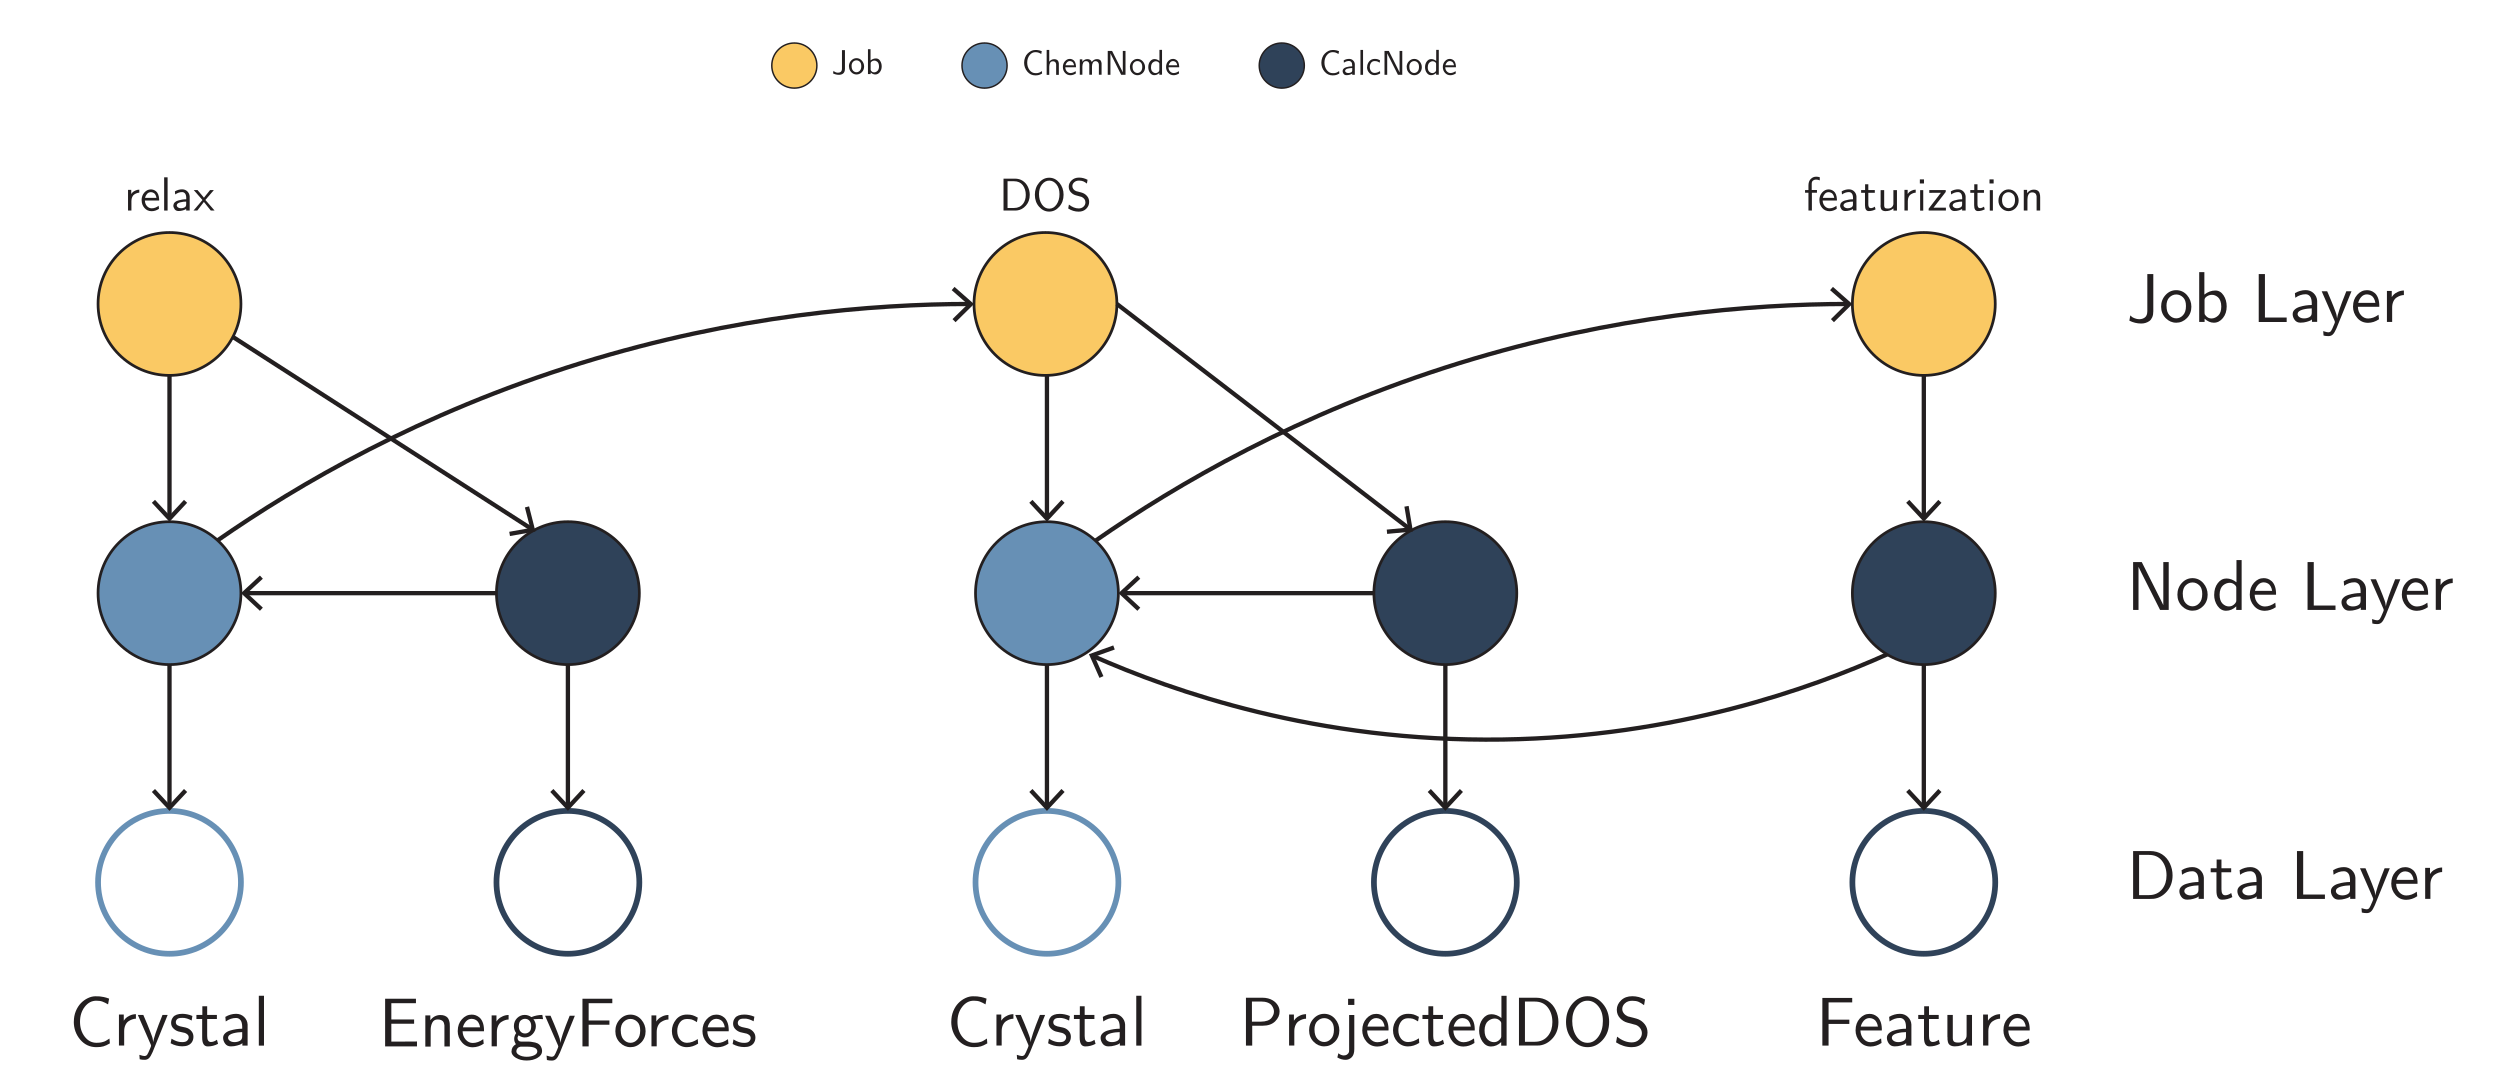 <?xml version="1.0" encoding="UTF-8"?><svg id="Layer_1" xmlns="http://www.w3.org/2000/svg" viewBox="0 0 434.67 188.18"><defs><style>.cls-1{fill:#231f20;}.cls-2,.cls-3,.cls-4,.cls-5,.cls-6,.cls-7,.cls-8{stroke:#231f20;}.cls-2,.cls-3,.cls-4,.cls-5,.cls-6,.cls-7,.cls-8,.cls-9,.cls-10{stroke-miterlimit:10;}.cls-2,.cls-3,.cls-5{stroke-width:.48px;}.cls-2,.cls-4{fill:#2f4259;}.cls-3,.cls-7{fill:#6790b5;}.cls-4,.cls-7{stroke-width:.26px;}.cls-5,.cls-8{fill:#fac964;}.cls-6{stroke-width:.75px;}.cls-6,.cls-9,.cls-10{fill:none;}.cls-8{stroke-width:.26px;}.cls-9{stroke:#6790b5;}.cls-10{stroke:#2f4259;}</style></defs><circle class="cls-5" cx="29.47" cy="52.85" r="12.42"/><circle class="cls-5" cx="181.77" cy="52.85" r="12.42"/><circle class="cls-5" cx="334.49" cy="52.85" r="12.42"/><circle class="cls-3" cx="29.47" cy="103.13" r="12.42"/><circle class="cls-9" cx="29.47" cy="153.41" r="12.42"/><circle class="cls-10" cx="98.74" cy="153.41" r="12.42"/><circle class="cls-9" cx="182.03" cy="153.41" r="12.42"/><circle class="cls-10" cx="251.3" cy="153.41" r="12.42"/><circle class="cls-2" cx="98.74" cy="103.13" r="12.42"/><path class="cls-1" d="m22.26,36.61v-3.6h.56v.72c.06-.1.14-.2.23-.29s.24-.19.46-.3c.22-.11.45-.16.71-.17v.53c-.14,0-.28.03-.42.08-.14.05-.29.12-.44.22-.15.1-.28.25-.37.45s-.14.44-.14.71v1.65h-.6Z"/><path class="cls-1" d="m24.62,34.8c0-.53.16-.97.48-1.33.32-.36.7-.54,1.13-.54.16,0,.31.03.46.08s.29.13.44.25.27.29.37.53.15.51.17.84v.23h-2.48c.02.4.14.73.37.98s.5.38.82.38c.41,0,.81-.15,1.21-.44l.05.53c-.41.27-.83.41-1.27.41-.51,0-.93-.19-1.25-.56-.33-.38-.49-.82-.49-1.33Zm.6-.4h1.98c-.03-.21-.09-.38-.17-.53-.08-.14-.18-.25-.28-.31-.1-.06-.2-.1-.28-.12-.08-.02-.16-.03-.24-.03-.27,0-.49.1-.67.31s-.29.43-.34.67Z"/><path class="cls-1" d="m28.54,36.61v-5.78h.6v5.78h-.6Z"/><path class="cls-1" d="m30.16,35.71c0-.2.07-.37.22-.52.15-.15.34-.26.59-.33s.48-.12.71-.16.46-.05.7-.05v-.27c-.01-.34-.08-.59-.21-.74-.13-.16-.3-.24-.51-.24-.41,0-.81.14-1.2.41l-.05-.54c.4-.23.82-.35,1.25-.35.37,0,.68.12.92.36s.38.54.4.88v2.44h-.61v-.28s-.07.06-.15.1c-.08.05-.23.1-.45.17s-.47.1-.73.1c-.3,0-.53-.11-.68-.32-.15-.22-.23-.44-.23-.67Zm.57-.02c0,.15.07.27.21.37.14.1.32.15.53.15.23,0,.44-.05.62-.15.18-.1.28-.26.28-.5v-.51c-.16,0-.33.01-.5.03-.17.02-.35.05-.53.1-.18.04-.33.11-.44.2s-.17.2-.17.31Z"/><path class="cls-1" d="m33.64,36.61l1.55-1.82v-.02l-1.5-1.72h.66l1.11,1.32h0l1.06-1.32h.66l-1.47,1.72h0s1.6,1.84,1.6,1.84h-.66l-1.2-1.5-1.15,1.5h-.66Z"/><path class="cls-1" d="m174.48,36.61v-5.55h1.96c.53,0,.99.12,1.38.38.39.26.69.6.9,1.04s.32.91.32,1.4c0,.74-.22,1.36-.66,1.86-.44.5-.95.78-1.54.85-.09.01-.21.02-.39.02h-1.98Zm.7-.45h1.14c.67,0,1.19-.25,1.56-.73.31-.41.47-.93.47-1.54,0-.68-.18-1.24-.53-1.7-.36-.45-.85-.68-1.5-.68h-1.14v4.66Z"/><path class="cls-1" d="m179.93,33.86c0-.83.25-1.53.74-2.1.49-.58,1.08-.86,1.76-.86s1.26.29,1.75.86c.49.58.74,1.28.74,2.1s-.25,1.54-.75,2.09c-.5.56-1.08.84-1.75.84s-1.26-.28-1.75-.84c-.5-.56-.74-1.26-.74-2.09Zm1.25-1.81c-.35.43-.53,1-.53,1.7s.17,1.3.5,1.79c.33.49.76.74,1.28.74s.93-.24,1.27-.73c.34-.49.51-1.09.51-1.8s-.18-1.27-.53-1.7-.77-.65-1.25-.65-.9.22-1.25.65Z"/><path class="cls-1" d="m185.73,36.24l.12-.67c.56.44,1.12.67,1.7.67.35,0,.63-.11.85-.32.22-.21.32-.46.32-.74,0-.21-.06-.4-.19-.57-.12-.17-.29-.3-.49-.38-.01,0-.34-.09-.99-.27-.33-.09-.61-.26-.86-.53-.25-.26-.37-.59-.37-.98,0-.41.17-.77.5-1.09.33-.32.76-.48,1.3-.48.5,0,1,.13,1.47.38l-.11.66c-.22-.17-.43-.3-.63-.39-.19-.08-.44-.13-.74-.13-.35,0-.63.1-.84.29-.21.19-.32.41-.32.67,0,.19.06.36.18.52s.28.27.47.35c.08.02.27.07.58.15.31.08.52.14.62.19.29.12.55.32.76.59.21.27.31.59.31.95,0,.45-.17.85-.51,1.19s-.78.5-1.31.5c-.64,0-1.24-.18-1.82-.55Z"/><path class="cls-1" d="m313.84,33.52v-.47h.59v-.59s0-.05,0-.1,0-.07,0-.1c0-.49.13-.87.4-1.14s.58-.4.94-.4c.2,0,.41.03.63.09v.55c-.23-.09-.45-.14-.65-.14-.18,0-.35.05-.51.16s-.24.3-.24.57v1.09h.91v.47h-.88v3.09h-.6v-3.09h-.59Z"/><path class="cls-1" d="m316.33,34.8c0-.53.16-.97.48-1.33.32-.36.7-.54,1.13-.54.16,0,.31.03.46.08s.29.13.44.25.27.29.37.53.15.51.17.84v.23h-2.48c.02.4.14.73.37.98s.5.38.82.38c.41,0,.81-.15,1.21-.44l.05.53c-.41.27-.83.41-1.27.41-.51,0-.93-.19-1.25-.56-.33-.38-.49-.82-.49-1.33Zm.6-.4h1.98c-.03-.21-.09-.38-.17-.53-.08-.14-.18-.25-.28-.31-.1-.06-.2-.1-.28-.12-.08-.02-.16-.03-.24-.03-.27,0-.49.1-.67.31s-.29.43-.34.67Z"/><path class="cls-1" d="m319.96,35.71c0-.2.07-.37.22-.52.15-.15.34-.26.59-.33s.48-.12.71-.16.46-.05.7-.05v-.27c-.01-.34-.08-.59-.21-.74-.13-.16-.3-.24-.51-.24-.41,0-.81.14-1.2.41l-.05-.54c.4-.23.82-.35,1.25-.35.37,0,.68.12.92.36s.38.54.4.88v2.44h-.61v-.28s-.07.06-.15.1c-.08.05-.23.1-.45.17s-.47.1-.73.1c-.3,0-.53-.11-.68-.32-.15-.22-.23-.44-.23-.67Zm.57-.02c0,.15.07.27.21.37.14.1.32.15.53.15.23,0,.44-.05.62-.15.18-.1.28-.26.28-.5v-.51c-.16,0-.33.01-.5.03-.17.02-.35.05-.53.1-.18.04-.33.11-.44.2s-.17.2-.17.31Z"/><path class="cls-1" d="m323.59,33.52v-.47h.69v-1.01h.56v1.01h1.13v.47h-1.13v1.97c0,.46.14.7.43.7.22,0,.46-.09.7-.26l.13.47c-.38.2-.77.3-1.18.3-.44,0-.66-.34-.66-1.03v-2.15h-.67Z"/><path class="cls-1" d="m326.98,35.64v-2.58h.62v2.68c0,.19.05.32.13.4s.25.12.51.12c.28,0,.5-.07.67-.22.17-.15.26-.32.29-.51,0-.05,0-.13,0-.23v-2.24h.62v3.56h-.61v-.38c-.36.31-.83.47-1.4.47-.16,0-.29-.03-.41-.08s-.2-.11-.25-.17-.1-.15-.13-.27-.04-.21-.05-.27,0-.16,0-.28Z"/><path class="cls-1" d="m331.12,36.61v-3.6h.56v.72c.06-.1.14-.2.23-.29s.24-.19.46-.3c.22-.11.45-.16.71-.17v.53c-.14,0-.28.03-.42.08-.14.05-.29.12-.44.22-.15.1-.28.25-.37.45s-.14.44-.14.71v1.65h-.6Z"/><path class="cls-1" d="m333.8,31.9v-.71h.72v.71h-.72Zm.05,4.72v-3.56h.54v3.56h-.54Z"/><path class="cls-1" d="m335.33,36.61v-.33l2.13-2.76h-.24s-1.78.01-1.78.01v-.48h2.86v.32l-2.12,2.74h1.78s.37,0,.37,0v.5h-2.99Z"/><path class="cls-1" d="m338.94,35.71c0-.2.07-.37.22-.52.15-.15.34-.26.59-.33s.48-.12.71-.16.46-.05.7-.05v-.27c-.01-.34-.08-.59-.21-.74-.13-.16-.3-.24-.51-.24-.41,0-.81.14-1.2.41l-.05-.54c.4-.23.82-.35,1.25-.35.37,0,.68.12.92.36s.38.54.4.88v2.44h-.61v-.28s-.07.06-.15.1c-.08.05-.23.1-.45.17s-.47.1-.73.1c-.3,0-.53-.11-.68-.32-.15-.22-.23-.44-.23-.67Zm.57-.02c0,.15.07.27.21.37.14.1.32.15.53.15.23,0,.44-.05.62-.15.18-.1.28-.26.28-.5v-.51c-.16,0-.33.01-.5.03-.17.02-.35.05-.53.1-.18.04-.33.11-.44.2s-.17.2-.17.31Z"/><path class="cls-1" d="m342.57,33.52v-.47h.69v-1.01h.56v1.01h1.13v.47h-1.13v1.97c0,.46.14.7.43.7.22,0,.46-.09.7-.26l.13.47c-.38.2-.77.3-1.18.3-.44,0-.66-.34-.66-1.03v-2.15h-.67Z"/><path class="cls-1" d="m345.91,31.9v-.71h.72v.71h-.72Zm.05,4.72v-3.56h.54v3.56h-.54Z"/><path class="cls-1" d="m347.47,34.85c0-.54.17-.99.52-1.36s.76-.56,1.24-.56.92.19,1.25.58c.33.39.5.84.5,1.35s-.18.97-.53,1.32-.76.53-1.23.53-.88-.18-1.23-.53-.53-.8-.53-1.32Zm.62-.08c0,.47.11.82.34,1.06s.49.36.79.36.56-.12.79-.36.34-.6.34-1.06-.11-.79-.34-1.01-.49-.34-.79-.34-.56.11-.79.34-.34.56-.34,1.01Z"/><path class="cls-1" d="m351.87,36.61v-3.6h.58v.57c.31-.41.7-.61,1.17-.61.2,0,.37.03.51.09s.25.13.32.22.13.19.17.32.07.25.08.35.02.22.02.36v2.3h-.62v-2.24c0-.09,0-.16,0-.22,0-.05-.02-.13-.05-.23s-.07-.18-.12-.24-.13-.11-.23-.16-.23-.07-.38-.07c-.28,0-.49.12-.62.36-.13.24-.19.53-.19.87v1.92h-.62Z"/><path class="cls-1" d="m370.23,55.74l.16-.9c.14.13.25.22.32.28s.22.13.47.23.5.15.76.15c.4,0,.73-.11,1-.32s.41-.57.41-1.09v-6.44h1.04v6.47c0,.41-.06.76-.19,1.05s-.29.51-.51.66-.44.25-.67.32-.48.1-.75.1c-.7,0-1.39-.17-2.05-.5Z"/><path class="cls-1" d="m375.75,53.33c0-.81.26-1.49.78-2.05s1.14-.83,1.85-.83,1.38.29,1.88.87c.5.58.75,1.25.75,2.02s-.26,1.45-.79,1.98-1.14.79-1.84.79-1.32-.27-1.84-.8-.79-1.2-.79-1.99Zm.94-.12c0,.7.17,1.24.51,1.6.34.36.73.54,1.18.54s.84-.18,1.18-.55c.34-.36.51-.89.51-1.59s-.17-1.18-.51-1.51-.73-.5-1.18-.5-.83.17-1.18.5-.52.84-.52,1.51Z"/><path class="cls-1" d="m382.37,55.98v-8.67h.9v3.91c.59-.47,1.23-.71,1.92-.71.57,0,1.04.28,1.41.83.37.55.55,1.2.55,1.94,0,.81-.22,1.48-.66,2.02s-.96.81-1.57.81c-.57,0-1.1-.23-1.61-.7v.56h-.94Zm.94-1.6c0,.06,0,.11,0,.15s.01.07.02.1c.01.03.02.06.04.07s.03.04.06.08c.03.04.05.08.08.11.27.32.59.48.98.48.43,0,.82-.17,1.18-.5s.54-.86.54-1.57c0-.37-.05-.7-.16-.98-.1-.28-.24-.49-.41-.64-.17-.14-.35-.25-.52-.32s-.35-.1-.53-.1c-.31,0-.6.09-.88.27s-.41.39-.41.61v2.23Z"/><path class="cls-1" d="m392.72,55.98v-8.33h1.08v7.56h3.78s0,.77,0,.77h-4.86Z"/><path class="cls-1" d="m398.62,54.62c0-.3.11-.56.34-.78.22-.22.52-.38.88-.49.36-.11.72-.19,1.06-.24.35-.05.69-.08,1.04-.08v-.4c-.02-.51-.12-.88-.31-1.11-.2-.24-.45-.36-.76-.36-.62,0-1.21.2-1.79.61l-.07-.8c.6-.35,1.22-.53,1.87-.53.55,0,1.01.18,1.39.54.37.36.58.8.61,1.32v3.66h-.91v-.42s-.11.08-.22.16c-.12.07-.34.16-.68.25-.34.1-.7.15-1.09.15-.45,0-.79-.16-1.02-.49-.23-.32-.34-.66-.34-1Zm.86-.03c0,.22.11.4.32.55.21.15.48.22.8.22.34,0,.65-.07.93-.22.28-.15.41-.4.41-.75v-.77c-.25,0-.5.02-.75.05s-.52.08-.79.15c-.27.07-.49.17-.66.3-.17.14-.25.29-.25.47Z"/><path class="cls-1" d="m403.68,50.64h.94c.51,1.18.9,2.1,1.15,2.76s.41,1.08.45,1.25.09.41.13.73c.02-.56.55-2.14,1.6-4.74h.9l-2.6,6.42c-.23.54-.45.9-.65,1.09s-.45.29-.74.29c-.33,0-.62-.03-.87-.1l-.06-.77c.43.14.72.21.87.21.21,0,.38-.08.49-.23.11-.16.28-.51.5-1.05.05-.14.1-.24.13-.32.03-.07.05-.13.05-.19s-.02-.13-.06-.21l-2.24-5.13Z"/><path class="cls-1" d="m409.12,53.26c0-.79.24-1.46.72-2,.48-.54,1.05-.81,1.7-.81.24,0,.47.04.68.11s.44.2.66.38.4.44.55.79.23.77.25,1.26v.35h-3.72c.02.6.21,1.09.55,1.47s.75.57,1.22.57c.61,0,1.22-.22,1.82-.66l.08.79c-.61.41-1.24.61-1.9.62-.76,0-1.39-.28-1.88-.85-.49-.56-.74-1.23-.74-2Zm.9-.6h2.98c-.05-.31-.13-.57-.26-.79-.12-.22-.27-.37-.42-.46-.16-.09-.3-.15-.42-.18-.12-.03-.24-.05-.35-.05-.41,0-.74.16-1.01.46-.27.31-.44.65-.52,1.01Z"/><path class="cls-1" d="m415.01,55.98v-5.4h.84v1.07c.1-.15.21-.3.35-.44.13-.14.36-.29.69-.45s.68-.24,1.07-.25v.79c-.21,0-.42.05-.62.11-.21.07-.43.18-.66.33-.23.15-.41.38-.55.68-.14.31-.21.66-.21,1.07v2.48h-.9Z"/><path class="cls-1" d="m370.88,106.05v-8.33h1.5l3.28,6.53.47.96v-7.49h.94v8.33h-1.5l-3.28-6.53-.47-.96v7.49h-.94Z"/><path class="cls-1" d="m378.58,103.4c0-.81.26-1.49.78-2.05s1.14-.83,1.85-.83,1.38.29,1.88.87c.5.58.75,1.25.75,2.02s-.26,1.45-.79,1.98-1.14.79-1.84.79-1.32-.27-1.84-.8-.79-1.2-.79-1.99Zm.94-.12c0,.7.17,1.24.51,1.6.34.36.73.54,1.18.54s.84-.18,1.18-.55c.34-.36.51-.89.51-1.59s-.17-1.18-.51-1.51-.73-.5-1.18-.5-.83.17-1.18.5-.52.84-.52,1.51Z"/><path class="cls-1" d="m384.98,103.39c0-.79.21-1.46.62-2s.92-.81,1.51-.81,1.19.22,1.74.66v-3.86h.9v8.67h-.94v-.62c-.52.5-1.11.76-1.77.76-.59,0-1.09-.28-1.48-.84s-.59-1.21-.59-1.95Zm.94-.01c0,.71.17,1.23.5,1.56s.71.5,1.12.5c.34,0,.63-.11.89-.34.26-.23.39-.45.39-.65v-2.3c0-.15-.08-.31-.25-.46-.26-.24-.55-.36-.89-.36h-.02c-.19,0-.38.04-.57.11s-.37.18-.56.33c-.18.15-.33.36-.44.64-.11.28-.17.61-.17.98Z"/><path class="cls-1" d="m391.17,103.33c0-.79.24-1.46.72-2,.48-.54,1.05-.81,1.7-.81.24,0,.47.04.68.11s.44.2.66.38.4.44.55.79.23.77.25,1.26v.35h-3.72c.02.6.21,1.09.55,1.47s.75.57,1.22.57c.61,0,1.22-.22,1.82-.66l.08.79c-.61.41-1.24.61-1.9.62-.76,0-1.39-.28-1.88-.85-.49-.56-.74-1.23-.74-2Zm.9-.6h2.98c-.05-.31-.13-.57-.26-.79-.12-.22-.27-.37-.42-.46-.16-.09-.3-.15-.42-.18-.12-.03-.24-.05-.35-.05-.41,0-.74.16-1.01.46-.27.31-.44.65-.52,1.01Z"/><path class="cls-1" d="m401.21,106.05v-8.33h1.08v7.56h3.78s0,.77,0,.77h-4.86Z"/><path class="cls-1" d="m407.11,104.7c0-.3.11-.56.34-.78.22-.22.52-.38.88-.49.36-.11.72-.19,1.06-.24.35-.05.69-.08,1.04-.08v-.4c-.02-.51-.12-.88-.31-1.11-.2-.24-.45-.36-.76-.36-.62,0-1.21.2-1.79.61l-.07-.8c.6-.35,1.22-.53,1.87-.53.55,0,1.01.18,1.39.54.37.36.58.8.61,1.32v3.66h-.91v-.42s-.11.08-.22.16c-.12.07-.34.16-.68.25-.34.1-.7.15-1.09.15-.45,0-.79-.16-1.02-.49-.23-.32-.34-.66-.34-1Zm.86-.03c0,.22.11.4.32.55.21.15.48.22.8.22.34,0,.65-.07.93-.22.28-.15.41-.4.41-.75v-.77c-.25,0-.5.02-.75.05s-.52.08-.79.15c-.27.07-.49.17-.66.3-.17.14-.25.29-.25.47Z"/><path class="cls-1" d="m412.17,100.71h.94c.51,1.18.9,2.1,1.15,2.76s.41,1.08.45,1.25.09.41.13.73c.02-.56.55-2.14,1.6-4.74h.9l-2.6,6.42c-.23.54-.45.9-.65,1.09s-.45.29-.74.29c-.33,0-.62-.03-.87-.1l-.06-.77c.43.14.72.21.87.21.21,0,.38-.08.49-.23.11-.16.28-.51.5-1.05.05-.14.1-.24.13-.32.03-.07.05-.13.05-.19s-.02-.13-.06-.21l-2.24-5.13Z"/><path class="cls-1" d="m417.61,103.33c0-.79.24-1.46.72-2,.48-.54,1.05-.81,1.7-.81.24,0,.47.04.68.11s.44.2.66.38.4.44.55.79.23.77.25,1.26v.35h-3.72c.02.6.21,1.09.55,1.47s.75.57,1.22.57c.61,0,1.22-.22,1.82-.66l.08.79c-.61.41-1.24.61-1.9.62-.76,0-1.39-.28-1.88-.85-.49-.56-.74-1.23-.74-2Zm.9-.6h2.98c-.05-.31-.13-.57-.26-.79-.12-.22-.27-.37-.42-.46-.16-.09-.3-.15-.42-.18-.12-.03-.24-.05-.35-.05-.41,0-.74.16-1.01.46-.27.31-.44.65-.52,1.01Z"/><path class="cls-1" d="m423.5,106.05v-5.4h.84v1.07c.1-.15.21-.3.35-.44.13-.14.36-.29.69-.45s.68-.24,1.07-.25v.79c-.21,0-.42.05-.62.11-.21.07-.43.18-.66.33-.23.15-.41.38-.55.68-.14.31-.21.66-.21,1.07v2.48h-.9Z"/><path class="cls-1" d="m370.88,156.3v-8.33h2.95c.8,0,1.49.19,2.07.56.59.38,1.04.9,1.36,1.57s.48,1.36.48,2.1c0,1.11-.33,2.04-.98,2.79s-1.43,1.18-2.31,1.28c-.13.02-.32.02-.58.02h-2.97Zm1.04-.67h1.72c1,0,1.78-.37,2.34-1.1.47-.62.71-1.39.71-2.32,0-1.02-.27-1.87-.8-2.55s-1.28-1.02-2.25-1.02h-1.72v6.99Z"/><path class="cls-1" d="m378.92,154.94c0-.3.11-.56.34-.78.22-.22.52-.38.88-.49.36-.11.72-.19,1.06-.24.35-.05.69-.08,1.04-.08v-.4c-.02-.51-.12-.88-.31-1.11-.2-.24-.45-.36-.76-.36-.62,0-1.21.2-1.79.61l-.07-.8c.6-.35,1.22-.53,1.87-.53.55,0,1.01.18,1.39.54.37.36.58.8.61,1.32v3.66h-.91v-.42s-.11.08-.22.16c-.12.07-.34.16-.68.25-.34.1-.7.15-1.09.15-.45,0-.79-.16-1.02-.49-.23-.32-.34-.66-.34-1Zm.86-.03c0,.22.11.4.32.55.21.15.48.22.8.22.34,0,.65-.07.93-.22.28-.15.41-.4.41-.75v-.77c-.25,0-.5.02-.75.05s-.52.08-.79.15c-.27.07-.49.17-.66.3-.17.14-.25.29-.25.47Z"/><path class="cls-1" d="m384.37,151.66v-.7h1.03v-1.51h.84v1.51h1.69v.7h-1.69v2.96c0,.7.22,1.04.65,1.04.34,0,.69-.13,1.05-.39l.19.71c-.57.3-1.16.45-1.78.45-.66,0-.98-.51-.98-1.54v-3.23h-1.01Z"/><path class="cls-1" d="m389.01,154.94c0-.3.11-.56.34-.78.22-.22.52-.38.88-.49.36-.11.72-.19,1.06-.24.35-.05.69-.08,1.04-.08v-.4c-.02-.51-.12-.88-.31-1.11-.2-.24-.45-.36-.76-.36-.62,0-1.21.2-1.79.61l-.07-.8c.6-.35,1.22-.53,1.87-.53.55,0,1.01.18,1.39.54.37.36.58.8.61,1.32v3.66h-.91v-.42s-.11.08-.22.16c-.12.07-.34.16-.68.25-.34.1-.7.15-1.09.15-.45,0-.79-.16-1.02-.49-.23-.32-.34-.66-.34-1Zm.86-.03c0,.22.11.4.32.55.21.15.48.22.8.22.34,0,.65-.07.93-.22.28-.15.41-.4.41-.75v-.77c-.25,0-.5.02-.75.05s-.52.08-.79.15c-.27.07-.49.17-.66.3-.17.14-.25.29-.25.47Z"/><path class="cls-1" d="m399.37,156.3v-8.33h1.08v7.56h3.78s0,.77,0,.77h-4.86Z"/><path class="cls-1" d="m405.27,154.94c0-.3.11-.56.34-.78.22-.22.52-.38.88-.49.36-.11.72-.19,1.06-.24.35-.05.69-.08,1.04-.08v-.4c-.02-.51-.12-.88-.31-1.11-.2-.24-.45-.36-.76-.36-.62,0-1.21.2-1.79.61l-.07-.8c.6-.35,1.22-.53,1.87-.53.55,0,1.01.18,1.39.54.37.36.58.8.61,1.32v3.66h-.91v-.42s-.11.08-.22.16c-.12.07-.34.16-.68.25-.34.1-.7.15-1.09.15-.45,0-.79-.16-1.02-.49-.23-.32-.34-.66-.34-1Zm.86-.03c0,.22.11.4.32.55.21.15.48.22.8.22.34,0,.65-.07.93-.22.28-.15.41-.4.41-.75v-.77c-.25,0-.5.02-.75.05s-.52.08-.79.15c-.27.07-.49.17-.66.3-.17.14-.25.29-.25.47Z"/><path class="cls-1" d="m410.34,150.96h.94c.51,1.18.9,2.1,1.15,2.76s.41,1.08.45,1.25.09.41.13.73c.02-.56.55-2.14,1.6-4.74h.9l-2.6,6.42c-.23.54-.45.9-.65,1.09s-.45.29-.74.29c-.33,0-.62-.03-.87-.1l-.06-.77c.43.14.72.21.87.21.21,0,.38-.08.49-.23.11-.16.28-.51.5-1.05.05-.14.1-.24.13-.32.03-.07.05-.13.05-.19s-.02-.13-.06-.21l-2.24-5.13Z"/><path class="cls-1" d="m415.77,153.58c0-.79.24-1.46.72-2,.48-.54,1.05-.81,1.7-.81.24,0,.47.04.68.11s.44.2.66.38.4.44.55.79.23.77.25,1.26v.35h-3.72c.02.6.21,1.09.55,1.47s.75.57,1.22.57c.61,0,1.22-.22,1.82-.66l.08.79c-.61.41-1.24.61-1.9.62-.76,0-1.39-.28-1.88-.85-.49-.56-.74-1.23-.74-2Zm.9-.6h2.98c-.05-.31-.13-.57-.26-.79-.12-.22-.27-.37-.42-.46-.16-.09-.3-.15-.42-.18-.12-.03-.24-.05-.35-.05-.41,0-.74.16-1.01.46-.27.31-.44.65-.52,1.01Z"/><path class="cls-1" d="m421.66,156.3v-5.4h.84v1.07c.1-.15.21-.3.35-.44.13-.14.36-.29.69-.45s.68-.24,1.07-.25v.79c-.21,0-.42.05-.62.11-.21.07-.43.18-.66.33-.23.15-.41.38-.55.68-.14.31-.21.66-.21,1.07v2.48h-.9Z"/><path class="cls-1" d="m12.84,177.64c0-.66.11-1.27.34-1.83s.53-1.03.89-1.4.77-.66,1.21-.87.88-.32,1.31-.32c.31,0,.56,0,.74.02s.41.05.7.11.6.15.94.28l-.18,1c-.36-.21-.68-.37-.97-.48s-.64-.16-1.07-.16c-.8,0-1.47.36-2.02,1.07s-.82,1.57-.82,2.59.27,1.89.82,2.6,1.23,1.06,2.05,1.06c.15,0,.3,0,.43-.02s.25-.02.35-.04.2-.04.32-.08.2-.07.26-.08.14-.06.25-.12.17-.1.2-.12.1-.06.22-.14.19-.12.22-.14l.07.84c-.43.26-.81.43-1.12.52s-.71.14-1.21.14c-1.14,0-2.09-.44-2.83-1.32s-1.11-1.92-1.11-3.11Z"/><path class="cls-1" d="m20.68,181.8v-5.4h.84v1.07c.1-.15.21-.3.35-.44.13-.14.36-.29.69-.45s.68-.24,1.07-.25v.79c-.21,0-.42.05-.62.11-.21.07-.43.18-.66.33-.23.15-.41.38-.55.68-.14.31-.21.66-.21,1.07v2.48h-.9Z"/><path class="cls-1" d="m23.98,176.47h.94c.51,1.18.9,2.1,1.15,2.76s.41,1.08.45,1.25.09.41.13.73c.02-.56.55-2.14,1.6-4.74h.9l-2.6,6.42c-.23.54-.45.9-.65,1.09s-.45.29-.74.29c-.33,0-.62-.03-.87-.1l-.06-.77c.43.14.72.21.87.21.21,0,.38-.08.49-.23.11-.16.28-.51.5-1.05.05-.14.1-.24.13-.32.03-.07.05-.13.05-.19s-.02-.13-.06-.21l-2.24-5.13Z"/><path class="cls-1" d="m29.67,181.4l.15-.81s.07.04.15.09c.09.05.15.09.2.11.04.02.12.06.22.11.1.05.19.09.27.11.08.03.18.06.29.09.11.03.23.05.35.07.12.01.25.02.39.02.4,0,.69-.08.86-.26.17-.17.26-.36.26-.57s-.07-.37-.22-.5c-.15-.13-.3-.22-.46-.27-.08-.02-.26-.06-.53-.12-.28-.06-.48-.1-.61-.14-.33-.11-.61-.28-.86-.54-.25-.25-.38-.57-.38-.94,0-.18.03-.36.08-.52.05-.16.15-.33.28-.5.13-.17.33-.31.61-.41.27-.1.6-.15.98-.15.57,0,1.15.12,1.75.37l-.13.8s-.05-.03-.14-.07c-.08-.04-.13-.06-.14-.07-.01,0-.06-.03-.13-.06-.08-.03-.13-.05-.16-.06-.03,0-.08-.03-.15-.06-.07-.03-.13-.04-.17-.05s-.1-.02-.18-.04-.14-.03-.2-.04-.13,0-.21-.01c-.08,0-.17,0-.26,0-.37,0-.63.07-.78.22s-.23.32-.23.51c0,.27.11.46.32.57.21.12.51.21.9.27.38.07.65.14.81.21.29.13.53.32.73.58.2.26.3.56.3.93,0,.18-.03.36-.08.54-.05.17-.15.35-.28.52s-.34.32-.61.43c-.27.11-.6.16-.98.16-.7,0-1.38-.18-2.03-.54Z"/><path class="cls-1" d="m34.15,177.17v-.7h1.03v-1.51h.84v1.51h1.69v.7h-1.69v2.96c0,.7.22,1.04.65,1.04.34,0,.69-.13,1.05-.39l.19.71c-.57.3-1.16.45-1.78.45-.66,0-.98-.51-.98-1.54v-3.23h-1.01Z"/><path class="cls-1" d="m38.79,180.45c0-.3.11-.56.34-.78.22-.22.52-.38.88-.49.36-.11.72-.19,1.06-.24.35-.05.69-.08,1.04-.08v-.4c-.02-.51-.12-.88-.31-1.11-.2-.24-.45-.36-.76-.36-.62,0-1.21.2-1.79.61l-.07-.8c.6-.35,1.22-.53,1.87-.53.55,0,1.01.18,1.39.54.37.36.58.8.61,1.32v3.66h-.91v-.42s-.11.08-.22.16c-.12.07-.34.16-.68.25-.34.1-.7.15-1.09.15-.45,0-.79-.16-1.02-.49-.23-.32-.34-.66-.34-1Zm.86-.03c0,.22.11.4.32.55.21.15.48.22.8.22.34,0,.65-.07.93-.22.28-.15.41-.4.41-.75v-.77c-.25,0-.5.02-.75.05s-.52.08-.79.15c-.27.07-.49.17-.66.3-.17.14-.25.29-.25.47Z"/><path class="cls-1" d="m45,181.8v-8.67h.9v8.67h-.9Z"/><path class="cls-1" d="m66.96,181.94v-8.29h5.36v.78h-.98s-2.88-.01-2.88-.01h-.42s0,2.83,0,2.83h3.96v.74h-3.96v3.11h1.31s2.33-.01,2.33-.01h.26s.56-.01.56-.01v.86h-5.53Z"/><path class="cls-1" d="m73.95,181.94v-5.4h.87v.85c.46-.61,1.05-.91,1.75-.91.3,0,.55.04.76.13s.38.2.49.33.2.29.26.49.1.37.11.52.02.33.02.54v3.46h-.94v-3.36c0-.14,0-.24,0-.32,0-.08-.03-.19-.07-.34-.04-.15-.1-.27-.18-.35-.08-.09-.19-.17-.35-.23-.16-.07-.35-.1-.57-.1-.43,0-.74.18-.93.54-.19.36-.29.79-.29,1.3v2.88h-.94Z"/><path class="cls-1" d="m79.59,179.22c0-.79.24-1.46.72-2,.48-.54,1.05-.81,1.7-.81.24,0,.47.04.68.11s.44.2.66.38.4.44.55.79.23.77.25,1.26v.35h-3.72c.02.6.21,1.09.55,1.47s.75.57,1.22.57c.61,0,1.22-.22,1.82-.66l.08.79c-.61.41-1.24.61-1.9.62-.76,0-1.39-.28-1.88-.85-.49-.56-.74-1.23-.74-2Zm.9-.6h2.98c-.05-.31-.13-.57-.26-.79-.12-.22-.27-.37-.42-.46-.16-.09-.3-.15-.42-.18-.12-.03-.24-.05-.35-.05-.41,0-.74.16-1.01.46-.27.31-.44.65-.52,1.01Z"/><path class="cls-1" d="m85.48,181.94v-5.4h.84v1.07c.1-.15.21-.3.35-.44.13-.14.36-.29.69-.45s.68-.24,1.07-.25v.79c-.21,0-.42.05-.62.11-.21.07-.43.18-.66.33-.23.15-.41.38-.55.68-.14.31-.21.66-.21,1.07v2.48h-.9Z"/><path class="cls-1" d="m88.94,182.79c0-.52.25-.94.76-1.24-.2-.29-.3-.59-.3-.91,0-.36.12-.7.35-1.02h0c-.27-.36-.4-.76-.4-1.21,0-.56.19-1.03.56-1.4.38-.37.82-.55,1.32-.55.41,0,.81.13,1.19.4l-.02-.02c.59-.25,1.22-.37,1.89-.38l.13.74c-.24-.02-.47-.04-.71-.04-.02,0-.32.02-.9.05l-.11-.09c.31.43.47.86.47,1.29,0,.52-.19.98-.56,1.38s-.83.59-1.38.59c-.34,0-.7-.12-1.07-.37-.12.18-.18.33-.18.45,0,.16.05.31.15.44.1.13.28.2.54.2h.92c.28,0,.52,0,.72.03.2.02.44.06.74.13.29.07.54.19.73.37.2.18.33.41.41.69.04.16.06.31.06.44,0,.46-.26.85-.79,1.16-.52.31-1.15.47-1.89.47s-1.36-.16-1.88-.47c-.51-.31-.77-.69-.77-1.15Zm.84,0c0,.21.11.39.32.54.21.15.45.26.71.32.26.06.52.09.76.09.51,0,.94-.09,1.31-.26.36-.17.54-.4.54-.67,0-.56-.6-.83-1.81-.83h-1.1c-.22.04-.4.13-.54.29-.13.16-.2.34-.2.53Zm.42-4.37c0,.39.1.69.3.92s.46.35.79.35c.27,0,.52-.1.74-.29s.33-.52.33-.99c0-.39-.1-.69-.29-.92s-.46-.35-.79-.35c-.27,0-.52.1-.74.29s-.33.53-.33.99Z"/><path class="cls-1" d="m94.78,176.6h.94c.51,1.18.9,2.1,1.15,2.76s.41,1.08.45,1.25.09.41.13.73c.02-.56.55-2.14,1.6-4.74h.9l-2.6,6.42c-.23.54-.45.9-.65,1.09s-.45.29-.74.29c-.33,0-.62-.03-.87-.1l-.06-.77c.43.14.72.21.87.21.21,0,.38-.08.49-.23.11-.16.28-.51.5-1.05.05-.14.1-.24.13-.32.03-.07.05-.13.05-.19s-.02-.13-.06-.21l-2.24-5.13Z"/><path class="cls-1" d="m101.27,181.94v-8.29h5.19v.78h-.94s-2.79-.01-2.79-.01h-.38s0,3.01,0,3.01h3.61v.74h-3.61v3.77h-1.08Z"/><path class="cls-1" d="m106.99,179.29c0-.81.26-1.49.78-2.05s1.14-.83,1.85-.83,1.38.29,1.88.87c.5.58.75,1.25.75,2.02s-.26,1.45-.79,1.98-1.14.79-1.84.79-1.32-.27-1.84-.8-.79-1.2-.79-1.99Zm.94-.12c0,.7.17,1.24.51,1.6.34.36.73.54,1.18.54s.84-.18,1.18-.55c.34-.36.51-.89.51-1.59s-.17-1.18-.51-1.51-.73-.5-1.18-.5-.83.17-1.18.5-.52.84-.52,1.51Z"/><path class="cls-1" d="m113.27,181.94v-5.4h.84v1.07c.1-.15.21-.3.35-.44.13-.14.36-.29.69-.45s.68-.24,1.07-.25v.79c-.21,0-.42.05-.62.11-.21.07-.43.18-.66.33-.23.15-.41.38-.55.68-.14.31-.21.66-.21,1.07v2.48h-.9Z"/><path class="cls-1" d="m116.82,179.26c0-.74.24-1.4.72-1.99s1.12-.87,1.92-.87c.38,0,.69.04.93.11s.56.21.93.42l-.15.79c-.39-.25-.69-.4-.9-.46-.23-.06-.51-.09-.83-.09-.54,0-.96.21-1.25.62s-.44.9-.44,1.47.16,1.08.47,1.47c.31.38.72.58,1.21.58.62,0,1.25-.22,1.89-.65l.06.8c-.63.4-1.29.61-1.96.61-.73,0-1.35-.27-1.85-.82s-.75-1.21-.75-1.99Z"/><path class="cls-1" d="m122.14,179.22c0-.79.24-1.46.72-2,.48-.54,1.05-.81,1.7-.81.24,0,.47.04.68.11s.44.2.66.38.4.44.55.79.23.77.25,1.26v.35h-3.72c.02.6.21,1.09.55,1.47s.75.57,1.22.57c.61,0,1.22-.22,1.82-.66l.08.79c-.61.41-1.24.61-1.9.62-.76,0-1.39-.28-1.88-.85-.49-.56-.74-1.23-.74-2Zm.9-.6h2.98c-.05-.31-.13-.57-.26-.79-.12-.22-.27-.37-.42-.46-.16-.09-.3-.15-.42-.18-.12-.03-.24-.05-.35-.05-.41,0-.74.16-1.01.46-.27.31-.44.65-.52,1.01Z"/><path class="cls-1" d="m127.38,181.53l.15-.81s.07.04.15.09c.09.05.15.09.2.11.04.02.12.06.22.11.1.05.19.09.27.11.08.03.18.06.29.09.11.03.23.05.35.07.12.01.25.02.39.02.4,0,.69-.08.86-.26.17-.17.26-.36.26-.57s-.07-.37-.22-.5c-.15-.13-.3-.22-.46-.27-.08-.02-.26-.06-.53-.12-.28-.06-.48-.1-.61-.14-.33-.11-.61-.28-.86-.54-.25-.25-.38-.57-.38-.94,0-.18.03-.36.08-.52.05-.16.15-.33.28-.5.13-.17.33-.31.61-.41.27-.1.6-.15.98-.15.57,0,1.15.12,1.75.37l-.13.8s-.05-.03-.14-.07c-.08-.04-.13-.06-.14-.07-.01,0-.06-.03-.13-.06-.08-.03-.13-.05-.16-.06-.03,0-.08-.03-.15-.06-.07-.03-.13-.04-.17-.05s-.1-.02-.18-.04-.14-.03-.2-.04-.13,0-.21-.01c-.08,0-.17,0-.26,0-.37,0-.63.07-.78.22s-.23.32-.23.51c0,.27.11.46.32.57.21.12.51.21.9.27.38.07.65.14.81.21.29.13.53.32.73.58.2.26.3.56.3.93,0,.18-.03.36-.08.54-.05.17-.15.35-.28.52s-.34.32-.61.43c-.27.11-.6.16-.98.16-.7,0-1.38-.18-2.03-.54Z"/><line class="cls-6" x1="29.47" y1="65.27" x2="29.47" y2="89.9"/><polygon class="cls-1" points="26.4 87.42 26.95 86.91 29.47 89.61 31.99 86.91 32.54 87.42 29.47 90.72 26.4 87.42"/><line class="cls-6" x1="29.47" y1="115.55" x2="29.47" y2="140.18"/><polygon class="cls-1" points="26.4 137.7 26.95 137.18 29.47 139.89 31.99 137.18 32.54 137.7 29.47 140.99 26.4 137.7"/><line class="cls-6" x1="98.74" y1="115.55" x2="98.74" y2="140.18"/><polygon class="cls-1" points="95.67 137.7 96.22 137.18 98.74 139.89 101.25 137.18 101.8 137.7 98.74 140.99 95.67 137.7"/><line class="cls-6" x1="40.49" y1="58.58" x2="92.42" y2="91.96"/><polygon class="cls-1" points="88.67 93.2 88.54 92.46 92.18 91.81 91.26 88.23 91.99 88.04 93.1 92.41 88.67 93.2"/><line class="cls-6" x1="86.32" y1="103.13" x2="42.7" y2="103.13"/><polygon class="cls-1" points="45.19 100.07 45.7 100.62 42.99 103.13 45.7 105.65 45.19 106.2 41.89 103.13 45.19 100.07"/><line class="cls-6" x1="238.88" y1="103.13" x2="195.26" y2="103.13"/><polygon class="cls-1" points="197.75 100.07 198.26 100.62 195.55 103.13 198.26 105.65 197.75 106.2 194.45 103.13 197.75 100.07"/><path class="cls-6" d="m328.16,113.75c-13.29,5.95-36.68,14.38-66.87,14.83-32.34.48-57.42-8.4-71.22-14.5"/><polygon class="cls-1" points="193.56 112.22 193.82 112.93 190.34 114.18 191.85 117.56 191.16 117.86 189.33 113.75 193.56 112.22"/><circle class="cls-3" cx="182.03" cy="103.13" r="12.42"/><circle class="cls-2" cx="251.3" cy="103.13" r="12.42"/><path class="cls-1" d="m165.4,177.64c0-.66.11-1.27.34-1.83s.53-1.03.89-1.4.77-.66,1.21-.87.88-.32,1.31-.32c.31,0,.56,0,.74.02s.41.05.7.11.6.15.94.28l-.18,1c-.36-.21-.68-.37-.97-.48s-.64-.16-1.07-.16c-.8,0-1.47.36-2.02,1.07s-.82,1.57-.82,2.59.27,1.89.82,2.6,1.23,1.06,2.05,1.06c.15,0,.3,0,.43-.02s.25-.02.35-.04.2-.04.32-.08.2-.07.26-.08.14-.06.25-.12.17-.1.2-.12.1-.06.22-.14.19-.12.22-.14l.07.84c-.43.26-.81.43-1.12.52s-.71.14-1.21.14c-1.14,0-2.09-.44-2.83-1.32s-1.11-1.92-1.11-3.11Z"/><path class="cls-1" d="m173.25,181.8v-5.4h.84v1.07c.1-.15.21-.3.35-.44s.36-.29.69-.45c.32-.16.68-.24,1.07-.25v.79c-.21,0-.42.05-.62.11s-.43.18-.66.33-.41.38-.55.68c-.14.3-.21.66-.21,1.07v2.48h-.9Z"/><path class="cls-1" d="m176.54,176.47h.94c.51,1.18.9,2.1,1.15,2.76.26.67.41,1.08.45,1.25s.09.42.13.73c.02-.56.55-2.14,1.6-4.74h.9l-2.6,6.42c-.23.54-.45.9-.65,1.09s-.45.29-.74.29c-.33,0-.62-.03-.87-.1l-.06-.77c.43.14.72.21.87.21.21,0,.38-.08.49-.23.11-.16.28-.51.5-1.05.05-.14.1-.24.13-.32.03-.07.05-.13.05-.19s-.02-.13-.06-.21l-2.24-5.12Z"/><path class="cls-1" d="m182.23,181.4l.15-.81s.07.04.15.09c.09.05.15.09.2.12.04.02.12.06.22.11.1.05.19.09.27.11.08.03.18.06.29.09.11.03.23.05.35.07.12.01.25.02.39.02.4,0,.69-.08.86-.26.17-.17.26-.36.26-.57s-.07-.37-.22-.5-.3-.22-.46-.27c-.08-.02-.26-.06-.53-.12-.28-.06-.48-.1-.61-.14-.33-.11-.61-.28-.86-.54-.25-.25-.38-.57-.38-.94,0-.18.03-.36.08-.52.05-.16.15-.33.28-.5.13-.17.33-.31.61-.41.27-.1.6-.15.98-.15.57,0,1.15.12,1.75.37l-.13.8s-.05-.03-.14-.07c-.08-.04-.13-.06-.14-.07-.01,0-.06-.03-.13-.06-.08-.03-.13-.05-.16-.06-.03,0-.08-.03-.15-.06-.07-.03-.13-.04-.17-.05s-.1-.02-.18-.04-.14-.03-.2-.04-.13,0-.21-.01c-.08,0-.17,0-.26,0-.37,0-.63.07-.78.22-.15.15-.23.32-.23.51,0,.27.11.46.32.57.21.12.51.21.9.27.38.07.65.14.81.21.29.13.53.32.73.58.2.26.3.56.3.92,0,.18-.03.36-.08.54-.05.17-.15.35-.28.52s-.34.32-.61.43c-.27.11-.6.16-.98.16-.7,0-1.38-.18-2.03-.54Z"/><path class="cls-1" d="m186.72,177.17v-.7h1.03v-1.51h.84v1.51h1.69v.7h-1.69v2.96c0,.7.22,1.04.65,1.04.34,0,.69-.13,1.05-.39l.19.71c-.57.3-1.16.45-1.78.45-.66,0-.98-.51-.98-1.54v-3.23h-1.01Z"/><path class="cls-1" d="m191.36,180.45c0-.3.11-.56.34-.78.22-.22.52-.38.88-.49.36-.11.72-.19,1.06-.24.35-.05.69-.08,1.04-.08v-.4c-.02-.51-.12-.88-.31-1.11-.2-.24-.45-.36-.76-.36-.62,0-1.21.2-1.79.61l-.07-.8c.6-.35,1.22-.53,1.87-.53.55,0,1.01.18,1.39.54.37.36.58.8.61,1.32v3.66h-.91v-.42s-.11.08-.22.16c-.12.07-.34.16-.68.25-.34.1-.7.15-1.09.15-.45,0-.79-.16-1.02-.49-.23-.32-.34-.66-.34-1Zm.86-.03c0,.22.11.4.32.55.21.15.48.22.8.22.34,0,.65-.07.93-.22.28-.15.41-.4.41-.75v-.77c-.25,0-.5.02-.75.05-.26.03-.52.08-.79.15-.27.07-.49.17-.66.3s-.25.29-.25.47Z"/><path class="cls-1" d="m197.56,181.8v-8.67h.9v8.67h-.9Z"/><path class="cls-1" d="m216.63,181.8v-8.33h2.83c.73,0,1.35.16,1.85.47.37.23.65.51.86.85s.31.7.31,1.09c0,.63-.26,1.19-.77,1.7-.52.51-1.25.76-2.19.76-.04,0-.1,0-.19,0s-.16,0-.21,0h-1.4v3.46h-1.08Zm1.04-4.17h1.59c.41,0,.78-.06,1.09-.17s.54-.26.7-.45.26-.38.34-.57.11-.38.11-.57c0-.18-.03-.35-.1-.53s-.17-.37-.32-.56-.38-.35-.69-.47-.69-.18-1.13-.18h-1.59v3.49Z"/><path class="cls-1" d="m224.13,181.8v-5.4h.84v1.07c.1-.15.21-.3.35-.44.13-.14.36-.29.69-.45s.68-.24,1.07-.25v.79c-.21,0-.42.05-.62.11-.21.07-.43.18-.66.33-.23.15-.41.38-.55.68-.14.31-.21.66-.21,1.07v2.48h-.9Z"/><path class="cls-1" d="m227.61,179.15c0-.81.26-1.49.78-2.05s1.14-.83,1.85-.83,1.38.29,1.88.87c.5.58.75,1.25.75,2.02s-.26,1.45-.79,1.98-1.14.79-1.84.79-1.32-.27-1.84-.8-.79-1.2-.79-1.99Zm.94-.12c0,.7.17,1.24.51,1.6.34.36.73.54,1.18.54s.84-.18,1.18-.55c.34-.36.51-.89.51-1.59s-.17-1.18-.51-1.51-.73-.5-1.18-.5-.83.17-1.18.5-.52.84-.52,1.51Z"/><path class="cls-1" d="m232.52,183.86l.18-.73c.31.25.62.37.94.38.23,0,.43-.06.59-.18s.27-.26.32-.43c.02-.07.02-.17.02-.31v-6.12h.9v5.94c0,.66-.16,1.14-.47,1.43s-.66.43-1.04.43c-.49,0-.97-.14-1.44-.41Zm1.87-9.13v-1.07h1.09v1.07h-1.09Z"/><path class="cls-1" d="m236.86,179.09c0-.79.24-1.46.72-2,.48-.54,1.05-.81,1.7-.81.24,0,.47.04.68.11s.44.2.66.38.4.44.55.79.23.77.25,1.26v.35h-3.72c.02.6.21,1.09.55,1.47s.75.57,1.22.57c.61,0,1.22-.22,1.82-.66l.08.79c-.61.41-1.24.61-1.9.62-.76,0-1.39-.28-1.88-.85-.49-.56-.74-1.23-.74-2Zm.9-.6h2.98c-.05-.31-.13-.57-.26-.79-.12-.22-.27-.37-.42-.46-.16-.09-.3-.15-.42-.18-.12-.03-.24-.05-.35-.05-.41,0-.74.16-1.01.46-.27.31-.44.65-.52,1.01Z"/><path class="cls-1" d="m242.2,179.13c0-.74.24-1.4.72-1.99s1.12-.87,1.92-.87c.38,0,.69.04.93.11s.56.21.93.42l-.15.79c-.39-.25-.69-.4-.9-.46-.23-.06-.51-.09-.83-.09-.54,0-.96.21-1.25.62s-.44.9-.44,1.47.16,1.08.47,1.47c.31.38.72.58,1.21.58.62,0,1.25-.22,1.89-.65l.06.8c-.63.4-1.29.61-1.96.61-.73,0-1.35-.27-1.85-.82s-.75-1.21-.75-1.99Z"/><path class="cls-1" d="m247.32,177.17v-.7h1.03v-1.51h.84v1.51h1.69v.7h-1.69v2.96c0,.7.22,1.04.65,1.04.34,0,.69-.13,1.05-.39l.19.71c-.57.3-1.16.45-1.78.45-.66,0-.98-.51-.98-1.54v-3.23h-1.01Z"/><path class="cls-1" d="m251.85,179.09c0-.79.24-1.46.72-2,.48-.54,1.05-.81,1.7-.81.24,0,.47.04.68.11s.44.2.66.38.4.44.55.79.23.77.25,1.26v.35h-3.72c.02.6.21,1.09.55,1.47s.75.57,1.22.57c.61,0,1.22-.22,1.82-.66l.08.79c-.61.41-1.24.61-1.9.62-.76,0-1.39-.28-1.88-.85-.49-.56-.74-1.23-.74-2Zm.9-.6h2.98c-.05-.31-.13-.57-.26-.79-.12-.22-.27-.37-.42-.46-.16-.09-.3-.15-.42-.18-.12-.03-.24-.05-.35-.05-.41,0-.74.16-1.01.46-.27.31-.44.65-.52,1.01Z"/><path class="cls-1" d="m257.18,179.15c0-.79.21-1.46.62-2s.92-.81,1.51-.81,1.19.22,1.74.66v-3.86h.9v8.67h-.94v-.62c-.52.5-1.11.76-1.77.76-.59,0-1.09-.28-1.48-.84s-.59-1.21-.59-1.95Zm.94-.01c0,.71.17,1.23.5,1.56s.71.5,1.12.5c.34,0,.63-.11.89-.34.26-.23.39-.45.39-.65v-2.3c0-.15-.08-.31-.25-.46-.26-.24-.55-.36-.89-.36h-.02c-.19,0-.38.04-.57.11s-.37.18-.56.33c-.18.15-.33.36-.44.64-.11.28-.17.61-.17.98Z"/><path class="cls-1" d="m264.1,181.8v-8.33h2.95c.8,0,1.49.19,2.07.56.59.38,1.04.9,1.36,1.57s.48,1.36.48,2.1c0,1.11-.33,2.04-.98,2.79s-1.43,1.18-2.31,1.28c-.13.02-.32.02-.58.02h-2.97Zm1.04-.67h1.72c1,0,1.78-.37,2.34-1.1.47-.62.71-1.39.71-2.32,0-1.02-.27-1.87-.8-2.55s-1.28-1.02-2.25-1.02h-1.72v6.99Z"/><path class="cls-1" d="m272.28,177.67c0-1.24.37-2.29,1.11-3.16.74-.86,1.62-1.3,2.65-1.3s1.88.43,2.63,1.3c.74.86,1.11,1.92,1.11,3.16s-.37,2.3-1.12,3.14c-.75.84-1.62,1.26-2.63,1.26s-1.88-.42-2.63-1.27c-.74-.84-1.12-1.89-1.12-3.13Zm1.87-2.71c-.53.65-.79,1.5-.79,2.55s.25,1.95.74,2.69c.5.74,1.14,1.11,1.92,1.11s1.4-.37,1.91-1.1c.51-.73.76-1.63.76-2.7s-.26-1.9-.79-2.55-1.15-.97-1.88-.97-1.34.32-1.87.97Z"/><path class="cls-1" d="m280.98,181.24l.18-1c.84.67,1.69,1,2.55,1,.52,0,.94-.16,1.27-.48.32-.32.49-.69.49-1.11,0-.31-.09-.6-.28-.86s-.43-.45-.74-.58c-.02,0-.51-.14-1.49-.4-.49-.13-.92-.39-1.29-.79-.37-.4-.56-.88-.56-1.46,0-.61.25-1.16.75-1.64.5-.48,1.15-.71,1.95-.71.76,0,1.49.19,2.21.57l-.17.99c-.34-.26-.65-.45-.94-.58-.29-.13-.66-.19-1.11-.19-.52,0-.94.14-1.26.43-.32.29-.48.62-.48,1,0,.28.09.54.28.77.18.23.42.4.7.52.12.03.41.1.88.22.47.12.78.21.93.28.44.18.82.48,1.13.88.31.4.47.88.47,1.43,0,.68-.26,1.27-.77,1.78-.51.5-1.16.76-1.96.76-.96,0-1.87-.28-2.73-.83Z"/><path class="cls-1" d="m316.85,181.8v-8.29h5.19v.78h-.94s-2.79-.01-2.79-.01h-.38s0,3.01,0,3.01h3.61v.74h-3.61v3.77h-1.08Z"/><path class="cls-1" d="m322.63,179.09c0-.79.24-1.46.72-2,.48-.54,1.05-.81,1.7-.81.24,0,.47.04.68.11s.44.2.66.38.4.44.55.79.23.77.25,1.26v.35h-3.72c.02.6.21,1.09.55,1.47s.75.57,1.22.57c.61,0,1.22-.22,1.82-.66l.08.79c-.61.41-1.24.61-1.9.62-.76,0-1.39-.28-1.88-.85-.49-.56-.74-1.23-.74-2Zm.9-.6h2.98c-.05-.31-.13-.57-.26-.79-.12-.22-.27-.37-.42-.46-.16-.09-.3-.15-.42-.18-.12-.03-.24-.05-.35-.05-.41,0-.74.16-1.01.46-.27.31-.44.65-.52,1.01Z"/><path class="cls-1" d="m328.07,180.45c0-.3.11-.56.34-.78.22-.22.52-.38.88-.49.36-.11.72-.19,1.06-.24.35-.05.69-.08,1.04-.08v-.4c-.02-.51-.12-.88-.31-1.11-.2-.24-.45-.36-.76-.36-.62,0-1.21.2-1.79.61l-.07-.8c.6-.35,1.22-.53,1.87-.53.55,0,1.01.18,1.39.54.37.36.58.8.61,1.32v3.66h-.91v-.42s-.11.08-.22.16c-.12.07-.34.16-.68.25-.34.1-.7.15-1.09.15-.45,0-.79-.16-1.02-.49-.23-.32-.34-.66-.34-1Zm.86-.03c0,.22.11.4.32.55.21.15.48.22.8.22.34,0,.65-.07.93-.22.28-.15.41-.4.41-.75v-.77c-.25,0-.5.02-.75.05s-.52.08-.79.15c-.27.07-.49.17-.66.3-.17.14-.25.29-.25.47Z"/><path class="cls-1" d="m333.52,177.17v-.7h1.03v-1.51h.84v1.51h1.69v.7h-1.69v2.96c0,.7.22,1.04.65,1.04.34,0,.69-.13,1.05-.39l.19.71c-.57.3-1.16.45-1.78.45-.66,0-.98-.51-.98-1.54v-3.23h-1.01Z"/><path class="cls-1" d="m338.59,180.34v-3.87h.94v4.02c0,.28.07.48.2.6.12.12.38.18.76.18.41,0,.75-.11,1-.33.25-.22.4-.48.43-.77,0-.08.01-.19.01-.35v-3.36h.94v5.34h-.91v-.57c-.54.47-1.24.7-2.1.7-.24,0-.44-.04-.61-.11s-.3-.16-.38-.26-.15-.23-.19-.4-.07-.31-.07-.41,0-.24,0-.41Z"/><path class="cls-1" d="m344.8,181.8v-5.4h.84v1.07c.1-.15.21-.3.35-.44.13-.14.36-.29.69-.45s.68-.24,1.07-.25v.79c-.21,0-.42.05-.62.11-.21.07-.43.18-.66.33-.23.15-.41.38-.55.68-.14.31-.21.66-.21,1.07v2.48h-.9Z"/><path class="cls-1" d="m348.34,179.09c0-.79.24-1.46.72-2,.48-.54,1.05-.81,1.7-.81.24,0,.47.04.68.11s.44.2.66.38.4.44.55.79.23.77.25,1.26v.35h-3.72c.02.6.21,1.09.55,1.47s.75.57,1.22.57c.61,0,1.22-.22,1.82-.66l.08.79c-.61.41-1.24.61-1.9.62-.76,0-1.39-.28-1.88-.85-.49-.56-.74-1.23-.74-2Zm.9-.6h2.98c-.05-.31-.13-.57-.26-.79-.12-.22-.27-.37-.42-.46-.16-.09-.3-.15-.42-.18-.12-.03-.24-.05-.35-.05-.41,0-.74.16-1.01.46-.27.31-.44.65-.52,1.01Z"/><line class="cls-6" x1="182.03" y1="65.27" x2="182.03" y2="89.9"/><polygon class="cls-1" points="178.96 87.42 179.51 86.91 182.03 89.61 184.55 86.91 185.1 87.42 182.03 90.72 178.96 87.42"/><line class="cls-6" x1="182.03" y1="115.55" x2="182.03" y2="140.18"/><polygon class="cls-1" points="178.96 137.7 179.51 137.18 182.03 139.89 184.55 137.18 185.1 137.7 182.03 140.99 178.96 137.7"/><line class="cls-6" x1="251.3" y1="115.55" x2="251.3" y2="140.18"/><polygon class="cls-1" points="248.23 137.7 248.78 137.18 251.3 139.89 253.82 137.18 254.36 137.7 251.3 140.99 248.23 137.7"/><circle class="cls-10" cx="334.49" cy="153.41" r="12.42"/><circle class="cls-2" cx="334.49" cy="103.13" r="12.42"/><line class="cls-6" x1="334.49" y1="65.27" x2="334.49" y2="89.9"/><polygon class="cls-1" points="331.42 87.42 331.97 86.91 334.49 89.61 337.01 86.91 337.56 87.42 334.49 90.72 331.42 87.42"/><line class="cls-6" x1="334.49" y1="115.55" x2="334.49" y2="140.18"/><polygon class="cls-1" points="331.42 137.7 331.97 137.18 334.49 139.89 337.01 137.18 337.56 137.7 334.49 140.99 331.42 137.7"/><line class="cls-6" x1="194.19" y1="52.85" x2="245.02" y2="91.91"/><polygon class="cls-1" points="241.18 92.83 241.11 92.08 244.79 91.73 244.18 88.09 244.92 87.96 245.67 92.41 241.18 92.83"/><path class="cls-6" d="m37.82,93.96c13.95-9.69,35.16-22.14,63.17-30.82,27.03-8.37,50.77-10.26,67.54-10.29"/><polygon class="cls-1" points="166.14 56.02 165.61 55.48 168.25 52.89 165.47 50.45 165.96 49.88 169.35 52.86 166.14 56.02"/><path class="cls-6" d="m190.55,93.96c13.95-9.69,35.16-22.14,63.17-30.82,27.03-8.37,50.77-10.26,67.54-10.29"/><polygon class="cls-1" points="318.86 56.02 318.34 55.48 320.97 52.89 318.19 50.45 318.69 49.88 322.07 52.86 318.86 56.02"/><path class="cls-1" d="m144.84,12.76l.08-.45c.07.06.12.11.16.14s.11.07.23.12.25.07.38.07c.2,0,.37-.05.5-.16s.2-.29.2-.54v-3.22h.52v3.23c0,.2-.03.38-.09.52s-.15.26-.25.33-.22.13-.33.16-.24.05-.37.05c-.35,0-.69-.08-1.03-.25Z"/><path class="cls-1" d="m147.6,11.55c0-.4.13-.75.39-1.02s.57-.42.93-.42.69.15.94.44c.25.29.38.63.38,1.01s-.13.73-.39.99-.57.4-.92.4-.66-.13-.92-.4c-.26-.27-.39-.6-.39-.99Zm.47-.06c0,.35.08.62.25.8.17.18.37.27.59.27s.42-.09.59-.27c.17-.18.25-.45.25-.79s-.08-.59-.25-.76c-.17-.17-.37-.25-.59-.25s-.42.08-.59.25c-.17.17-.26.42-.26.76Z"/><path class="cls-1" d="m150.91,12.88v-4.33h.45v1.96c.29-.24.61-.35.96-.35.29,0,.52.14.7.41.18.28.28.6.28.97,0,.4-.11.74-.33,1.01-.22.27-.48.4-.79.4-.28,0-.55-.12-.8-.35v.28h-.47Zm.47-.8s0,.06,0,.07,0,.03.01.05c0,.02.01.03.02.04s.02.02.03.04c.01.02.03.04.04.06.13.16.3.24.49.24.21,0,.41-.08.59-.25s.27-.43.27-.78c0-.19-.03-.35-.08-.49-.05-.14-.12-.25-.21-.32-.09-.07-.17-.12-.26-.16-.09-.03-.18-.05-.26-.05-.16,0-.3.05-.44.14s-.2.19-.2.31v1.12Z"/><circle class="cls-8" cx="138.11" cy="11.4" r="3.92"/><path class="cls-1" d="m178.06,10.92c0-.33.06-.63.17-.92s.26-.52.45-.7.39-.33.61-.44.44-.16.65-.16c.16,0,.28,0,.37,0s.21.02.35.05.3.08.47.14l-.09.5c-.18-.11-.34-.19-.48-.24s-.32-.08-.54-.08c-.4,0-.74.18-1.01.53s-.41.79-.41,1.29.14.94.41,1.3.62.53,1.02.53c.08,0,.15,0,.22,0s.13-.01.17-.02.1-.02.16-.04.1-.03.13-.04.07-.03.12-.06.09-.05.1-.06.05-.03.11-.07.1-.06.11-.07l.04.42c-.22.13-.4.22-.56.26s-.36.07-.6.07c-.57,0-1.04-.22-1.41-.66s-.56-.96-.56-1.55Z"/><path class="cls-1" d="m181.98,13.01v-4.33h.45v2.04c.24-.29.53-.43.86-.43.15,0,.28.02.39.07s.19.1.24.17.1.15.13.25.05.19.05.26,0,.15,0,.25v1.73h-.47v-1.68c0-.07,0-.12,0-.16,0-.04-.01-.1-.04-.17-.02-.07-.05-.13-.09-.18s-.1-.08-.17-.12-.17-.05-.29-.05c-.21,0-.37.09-.46.27s-.15.4-.15.65v1.44h-.47Z"/><path class="cls-1" d="m184.8,11.65c0-.4.12-.73.36-1,.24-.27.52-.41.85-.41.12,0,.23.02.34.06s.22.1.33.19.2.22.27.4.11.39.13.63v.17h-1.86c.01.3.1.55.28.73s.38.28.61.28c.3,0,.61-.11.91-.33l.04.4c-.3.2-.62.31-.95.31-.38,0-.69-.14-.94-.42-.25-.28-.37-.62-.37-1Zm.45-.3h1.49c-.02-.15-.07-.29-.13-.39-.06-.11-.13-.18-.21-.23s-.15-.08-.21-.09c-.06-.02-.12-.02-.18-.02-.2,0-.37.08-.5.23-.13.16-.22.32-.26.51Z"/><path class="cls-1" d="m187.74,13.01v-2.7h.44v.43c.23-.3.52-.46.88-.46.39,0,.64.16.76.49.24-.33.55-.49.91-.49.15,0,.28.02.39.07.11.05.19.11.24.17.05.07.09.15.12.25.03.1.05.19.05.25s0,.15,0,.24v1.73h-.47v-1.72s0-.05-.01-.1-.02-.09-.03-.13-.03-.09-.06-.14c-.03-.05-.06-.1-.1-.13-.04-.04-.09-.07-.16-.1s-.14-.04-.22-.04c-.21,0-.37.09-.47.27s-.15.4-.15.65v1.44h-.47v-1.68c0-.07,0-.12,0-.16,0-.04-.01-.1-.04-.17-.02-.07-.05-.13-.09-.18s-.1-.08-.17-.12-.17-.05-.29-.05c-.21,0-.37.09-.46.27s-.15.4-.15.65v1.44h-.47Z"/><path class="cls-1" d="m192.6,13.01v-4.16h.75l1.64,3.26.23.48v-3.74h.47v4.16h-.75l-1.64-3.26-.23-.48v3.74h-.47Z"/><path class="cls-1" d="m196.45,11.68c0-.4.13-.75.39-1.02s.57-.42.93-.42.69.15.94.44c.25.29.38.63.38,1.01s-.13.73-.39.99-.57.4-.92.4-.66-.13-.92-.4c-.26-.27-.39-.6-.39-.99Zm.47-.06c0,.35.08.62.25.8.17.18.37.27.59.27s.42-.09.59-.27c.17-.18.25-.45.25-.79s-.08-.59-.25-.76c-.17-.17-.37-.25-.59-.25s-.42.08-.59.25c-.17.17-.26.42-.26.76Z"/><path class="cls-1" d="m199.65,11.68c0-.4.1-.73.31-1s.46-.41.76-.41.59.11.87.33v-1.93h.45v4.33h-.47v-.31c-.26.25-.55.38-.89.38-.3,0-.54-.14-.74-.42s-.29-.6-.29-.98Zm.47,0c0,.36.08.62.25.78s.35.25.56.25c.17,0,.32-.06.45-.17.13-.11.19-.22.19-.33v-1.15c0-.08-.04-.15-.13-.23-.13-.12-.28-.18-.44-.18h-.01c-.1,0-.19.02-.28.05-.09.04-.19.09-.28.17-.09.07-.17.18-.22.32-.06.14-.08.3-.08.49Z"/><path class="cls-1" d="m202.74,11.65c0-.4.12-.73.36-1,.24-.27.52-.41.85-.41.12,0,.23.02.34.06s.22.1.33.19.2.22.27.4.11.39.13.63v.17h-1.86c.01.3.1.55.28.73s.38.28.61.28c.3,0,.61-.11.91-.33l.04.4c-.3.2-.62.31-.95.31-.38,0-.69-.14-.94-.42-.25-.28-.37-.62-.37-1Zm.45-.3h1.49c-.02-.15-.07-.29-.13-.39-.06-.11-.13-.18-.21-.23s-.15-.08-.21-.09c-.06-.02-.12-.02-.18-.02-.2,0-.37.08-.5.23-.13.16-.22.32-.26.51Z"/><circle class="cls-7" cx="171.18" cy="11.4" r="3.92"/><path class="cls-1" d="m229.74,10.92c0-.33.06-.63.17-.92s.26-.52.45-.7.39-.33.61-.44.44-.16.65-.16c.16,0,.28,0,.37,0s.21.02.35.05.3.08.47.14l-.09.5c-.18-.11-.34-.19-.48-.24s-.32-.08-.54-.08c-.4,0-.74.18-1.01.53s-.41.79-.41,1.29.14.94.41,1.3.62.53,1.02.53c.08,0,.15,0,.22,0s.13-.01.17-.02.1-.02.16-.04.1-.03.13-.04.07-.03.12-.06.09-.05.1-.06.05-.03.11-.07.1-.06.11-.07l.04.42c-.22.13-.4.22-.56.26s-.36.07-.6.07c-.57,0-1.04-.22-1.41-.66s-.56-.96-.56-1.55Z"/><path class="cls-1" d="m233.44,12.33c0-.15.06-.28.17-.39s.26-.19.44-.25c.18-.05.36-.09.53-.12.17-.03.35-.04.52-.04v-.2c0-.26-.06-.44-.16-.55-.1-.12-.23-.18-.38-.18-.31,0-.61.1-.9.3l-.03-.4c.3-.18.61-.26.94-.26.28,0,.51.09.69.27.19.18.29.4.3.66v1.83h-.45v-.21s-.05.04-.11.08c-.06.04-.17.08-.34.13s-.35.07-.55.07c-.23,0-.4-.08-.51-.24s-.17-.33-.17-.5Zm.43-.01c0,.11.05.2.16.27.11.07.24.11.4.11.17,0,.33-.04.47-.11.14-.07.21-.2.21-.37v-.39c-.12,0-.25,0-.38.02s-.26.04-.4.07c-.14.03-.25.08-.33.15-.08.07-.13.15-.13.24Z"/><path class="cls-1" d="m236.54,13.01v-4.33h.45v4.33h-.45Z"/><path class="cls-1" d="m237.7,11.67c0-.37.12-.7.36-.99s.56-.44.96-.44c.19,0,.34.02.47.05s.28.11.46.21l-.07.4c-.2-.12-.34-.2-.45-.23-.12-.03-.25-.05-.42-.05-.27,0-.48.1-.63.31s-.22.45-.22.73.08.54.23.73c.16.19.36.29.61.29.31,0,.63-.11.94-.32l.03.4c-.32.2-.64.3-.98.31-.37,0-.68-.14-.93-.41s-.38-.61-.38-.99Z"/><path class="cls-1" d="m240.72,13.01v-4.16h.75l1.64,3.26.23.48v-3.74h.47v4.16h-.75l-1.64-3.26-.23-.48v3.74h-.47Z"/><path class="cls-1" d="m244.57,11.68c0-.4.13-.75.39-1.02s.57-.42.93-.42.69.15.94.44c.25.29.38.63.38,1.01s-.13.73-.39.99-.57.4-.92.4-.66-.13-.92-.4c-.26-.27-.39-.6-.39-.99Zm.47-.06c0,.35.08.62.25.8.17.18.37.27.59.27s.42-.09.59-.27c.17-.18.25-.45.25-.79s-.08-.59-.25-.76c-.17-.17-.37-.25-.59-.25s-.42.08-.59.25c-.17.17-.26.42-.26.76Z"/><path class="cls-1" d="m247.77,11.68c0-.4.1-.73.31-1s.46-.41.76-.41.59.11.87.33v-1.93h.45v4.33h-.47v-.31c-.26.25-.55.38-.89.38-.3,0-.54-.14-.74-.42s-.29-.6-.29-.98Zm.47,0c0,.36.08.62.25.78s.35.25.56.25c.17,0,.32-.06.45-.17.13-.11.19-.22.19-.33v-1.15c0-.08-.04-.15-.13-.23-.13-.12-.28-.18-.44-.18h-.01c-.1,0-.19.02-.28.05-.09.04-.19.09-.28.17-.09.07-.17.18-.22.32-.06.14-.08.3-.08.49Z"/><path class="cls-1" d="m250.86,11.65c0-.4.12-.73.36-1,.24-.27.52-.41.85-.41.12,0,.23.02.34.06s.22.1.33.19.2.22.27.4.11.39.13.63v.17h-1.86c.01.3.1.55.28.73s.38.28.61.28c.3,0,.61-.11.91-.33l.04.4c-.3.2-.62.31-.95.31-.38,0-.69-.14-.94-.42-.25-.28-.37-.62-.37-1Zm.45-.3h1.49c-.02-.15-.07-.29-.13-.39-.06-.11-.13-.18-.21-.23s-.15-.08-.21-.09c-.06-.02-.12-.02-.18-.02-.2,0-.37.08-.5.23-.13.16-.22.32-.26.51Z"/><circle class="cls-4" cx="222.86" cy="11.4" r="3.92"/></svg>